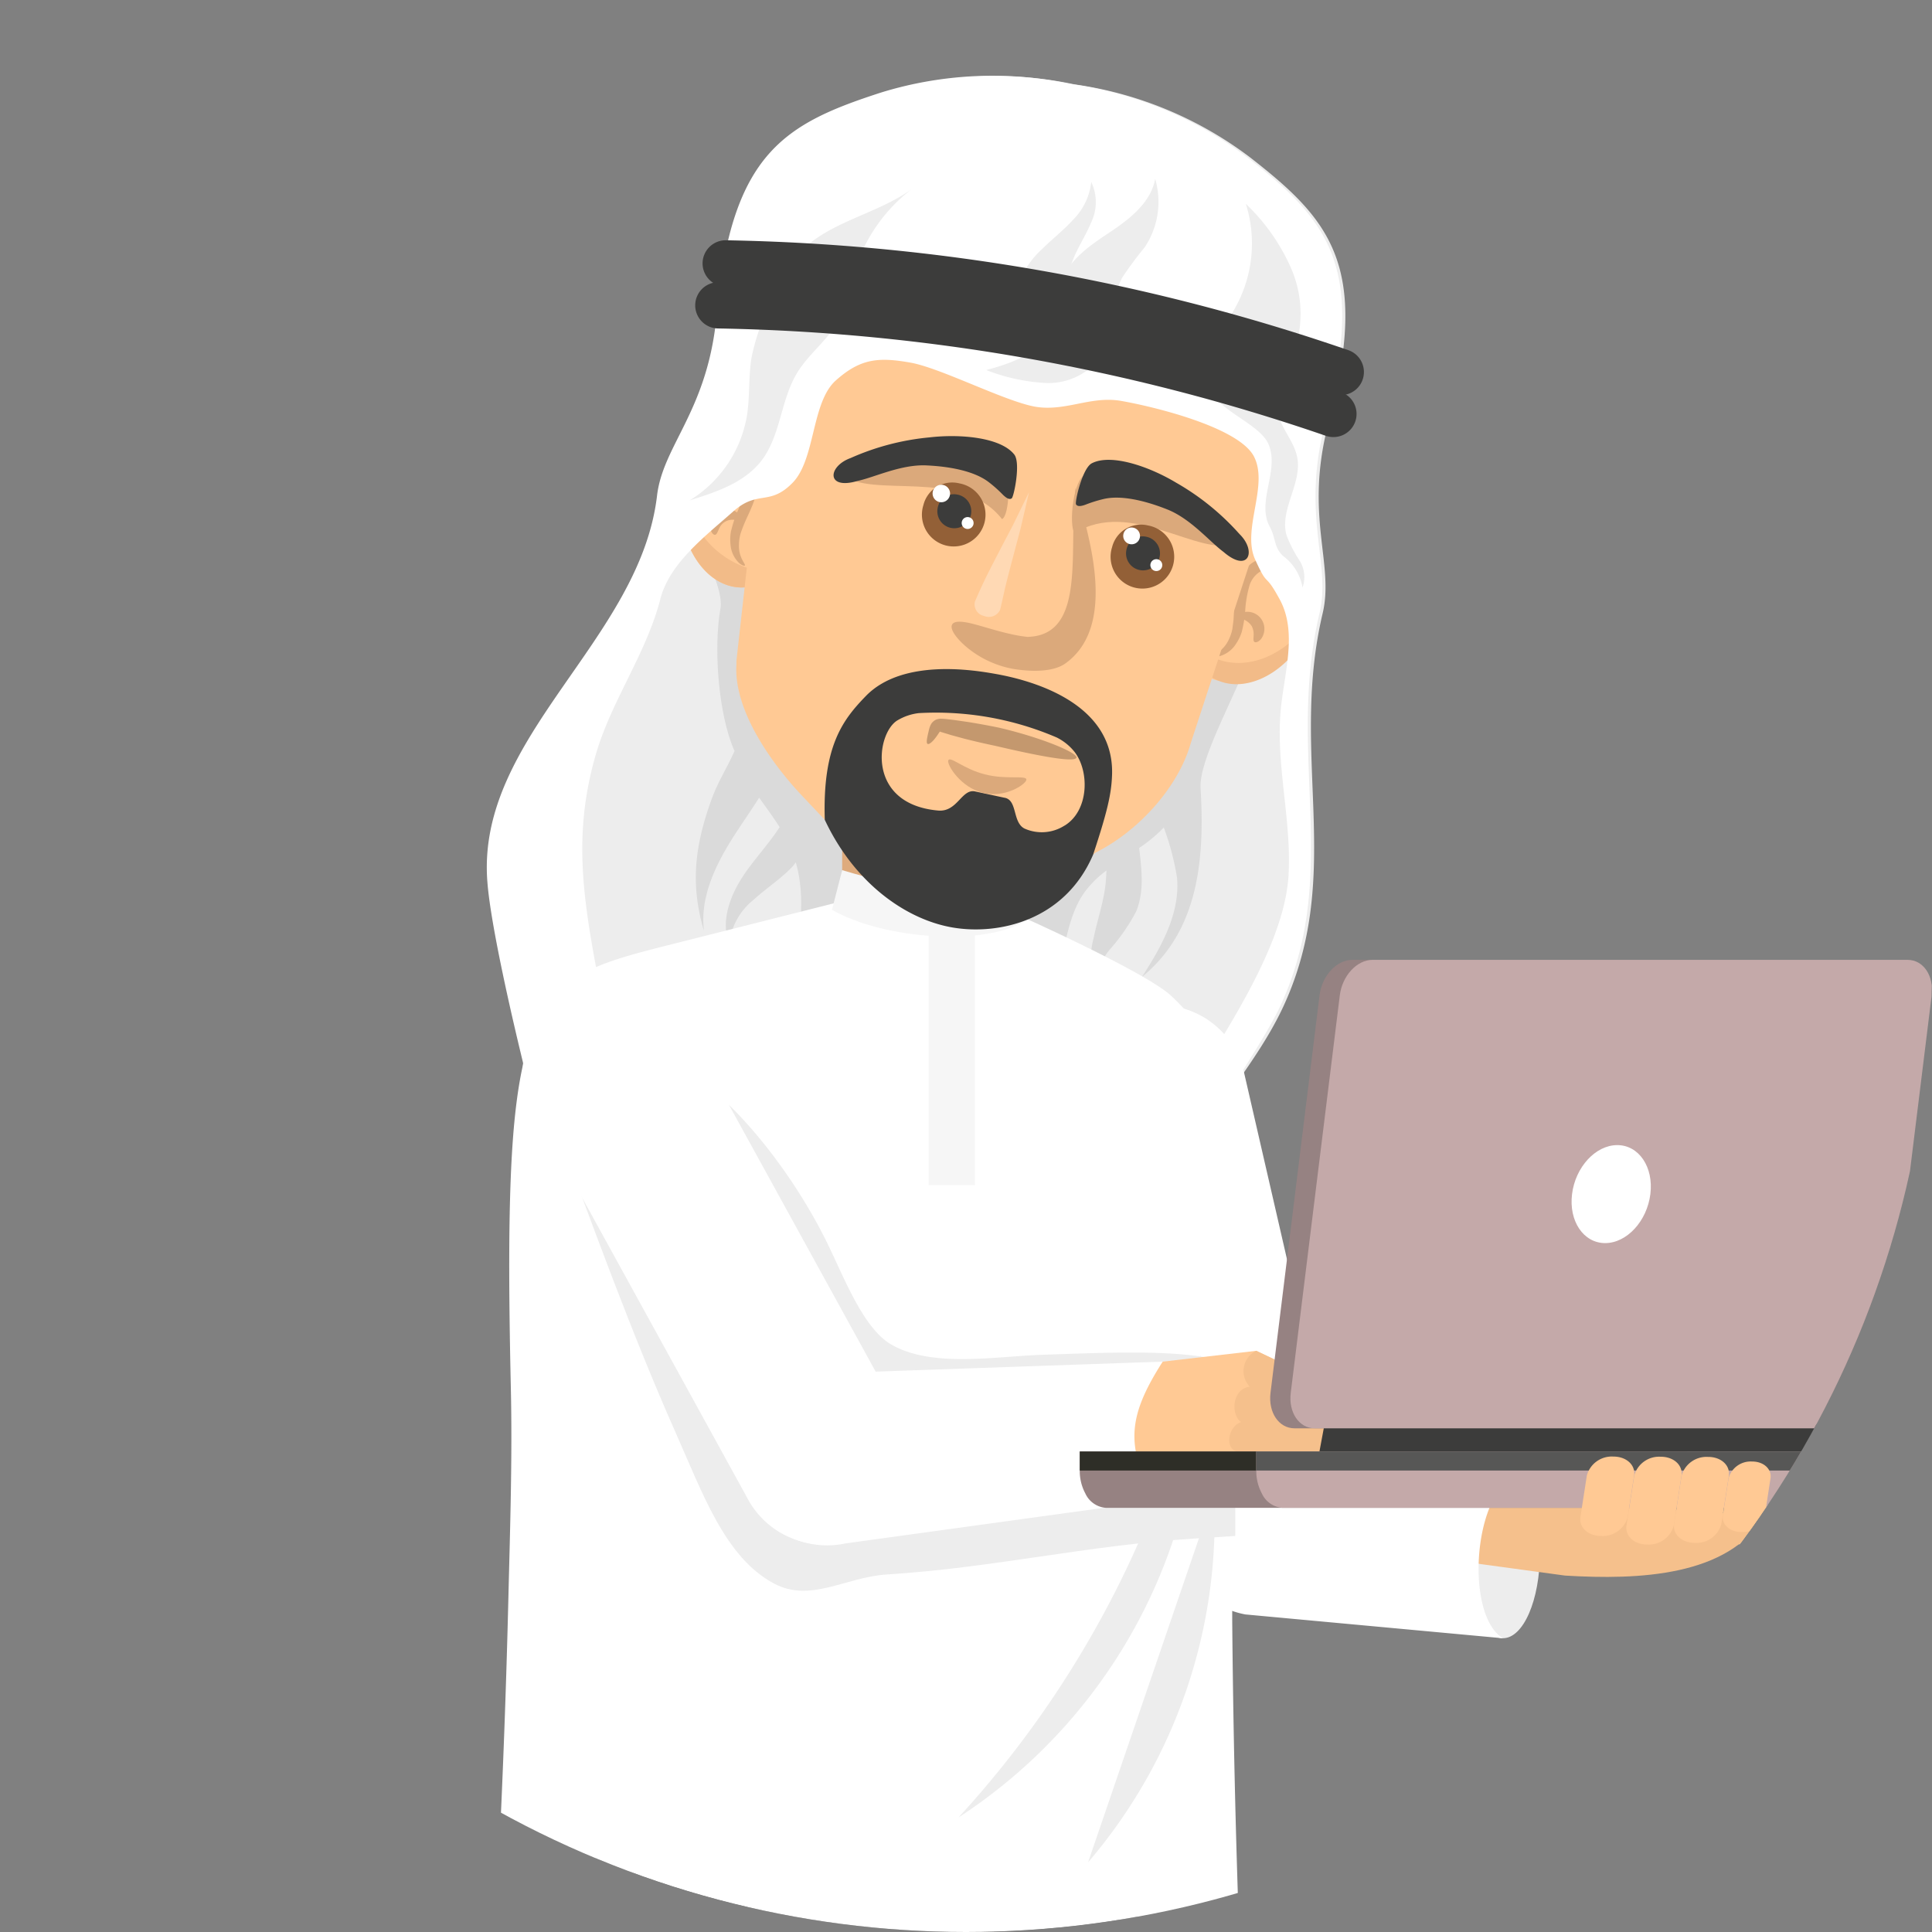 <svg xmlns="http://www.w3.org/2000/svg" xmlns:xlink="http://www.w3.org/1999/xlink" width="203.794" height="203.794" viewBox="0 0 203.794 203.794"><rect x="0" y="0" width="203.794" height="203.794" fill="#808080" stroke="none"/><defs><linearGradient id="a" x1="0.476" x2="0.526" y2="1" gradientUnits="objectBoundingBox"><stop offset="0" stop-color="#de2120"/><stop offset="0.341" stop-color="#e02e22"/><stop offset="0.539" stop-color="#e44528"/><stop offset="0.769" stop-color="#e64e2a"/><stop offset="1" stop-color="#e64e2a"/></linearGradient><clipPath id="b"><circle cx="101.897" cy="101.897" r="101.897" transform="translate(203.794 203.794) rotate(180)" fill="url(#a)"/></clipPath></defs><g clip-path="url(#b)"><g transform="translate(36.836 8)"><g transform="translate(0 0)"><path d="M322.043,432.809c0,6.219,25.792,11.261,57.61,11.261s57.61-5.042,57.61-11.261-25.793-11.264-57.61-11.264S322.043,426.589,322.043,432.809Z" transform="translate(-322.043 -116.265)" fill="#1d1d1b" opacity="0.2"/><g transform="translate(24.881 169.262)"><path d="M367.562,379.083a74.713,74.713,0,0,0,11-.481,19.82,19.82,0,0,0,17.026-15.649,116.2,116.2,0,0,0,2.179-25.065,126.078,126.078,0,0,1-30.2,5.185,126.092,126.092,0,0,1-30.2-5.185,116.1,116.1,0,0,0,2.179,25.065A19.822,19.822,0,0,0,356.561,378.6,74.747,74.747,0,0,0,367.562,379.083Z" transform="translate(-337.346 -337.888)" fill="#3c3c3b"/><g transform="translate(0.001)"><path d="M367.561,343.073a126.077,126.077,0,0,0,30.2-5.185q.034,2.9-.049,5.782a125.986,125.986,0,0,1-30.155,5.174,125.972,125.972,0,0,1-30.155-5.174q-.08-2.875-.049-5.782A126.092,126.092,0,0,0,367.561,343.073Z" transform="translate(-337.347 -337.888)" fill="#575756"/><rect width="8.091" height="5.994" transform="translate(26.168 4.961)" fill="#878787"/><path d="M370.125,345.287h1.707V338.78l-1.707.419Z" transform="translate(-316.831 -337.329)" fill="#3c3c3b"/><path d="M342.391,345.287h-1.707V338.78l1.707.419Z" transform="translate(-335.258 -337.329)" fill="#3c3c3b"/><path d="M364.063,346.618h1.707v-6.507l-1.707.243Z" transform="translate(-320.626 -336.496)" fill="#3c3c3b"/><path d="M348.454,346.618h-1.707v-6.507l1.707.243Z" transform="translate(-331.464 -336.496)" fill="#3c3c3b"/></g></g><g transform="translate(23.141 186.28)"><g transform="translate(1.955 121.816)"><path d="M345.1,432.09c-2.712-.008-5.6,0-7.622-1.226l.1-1.769,8.146-.548Z" transform="translate(-337.478 -419.979)" fill="#3c3c3b"/><g transform="translate(0.101)"><path d="M337.54,429.945c14.153,4.631,24.806,5.7,30.882,3.836l.317-2.239-30.809-4.352Z" transform="translate(-337.54 -420.829)" fill="#3c3c3b"/><path d="M337.708,430.483c4.377,3.048,28.226,6.043,30.925,3.505.213-1.536-2.187-3.346-6.6-5.418-.437-.2-.891-.4-1.369-.619-.33-.143-.678-.291-1.032-.446-.462-.2-.933-.392-1.423-.589H358.2c-.33-.138-.678-.276-1.024-.415h-.008c-.48-.187-.977-.377-1.491-.576-1.224-.468-2.518-.938-3.887-1.423C339.926,420.313,338.051,428,337.708,430.483Z" transform="translate(-337.435 -423.277)" fill="#634e42"/><path d="M346.955,427.469a.638.638,0,0,0,.868.21l3.619-2.2c-.48-.187-.977-.377-1.491-.576l-2.785,1.686A.636.636,0,0,0,346.955,427.469Z" transform="translate(-331.706 -422.257)" fill="#3c3c3b"/><path d="M348.539,428.2a.626.626,0,0,0,.476.265.64.64,0,0,0,.4-.112c.644-.463,1.362-.9,2.063-1.332.473-.293.972-.6,1.447-.914-.462-.2-.933-.392-1.423-.589H351.5c-.226.14-.455.286-.683.424-.719.434-1.455.891-2.133,1.377A.631.631,0,0,0,348.539,428.2Z" transform="translate(-330.73 -421.876)" fill="#3c3c3b"/><path d="M350.091,428.831a.622.622,0,0,0,.491.283.658.658,0,0,0,.387-.106l3.383-2.237c-.437-.2-.891-.4-1.369-.619l-2.717,1.8A.632.632,0,0,0,350.091,428.831Z" transform="translate(-329.751 -421.478)" fill="#3c3c3b"/></g></g><path d="M336.276,473.718c-.024-.824.663-5.85.688-6.683,1.148-37.722,2.541-75.341,5.452-112.974.59-7.354,11.6-7.717,12.643-.415.587,4.125.026,8.66,0,12.8-.083,16.734.068,33.467.732,50.191q1.068,26.847,2.171,53.694c0,.128,0,.255,0,.384C353.857,472.731,347.123,475.368,336.276,473.718Z" transform="translate(-336.276 -348.355)" fill="#3c3c3b"/></g><g transform="translate(67.788 183.9)"><g transform="translate(4.081 123.641)"><path d="M373.925,431.783c-2.707.146-5.588.315-7.679-.79v-1.774l8.1-1.008Z" transform="translate(-366.246 -419.635)" fill="#3c3c3b"/><path d="M366.246,429.9c14.394,3.824,25.091,4.284,31.051,2.081l.189-2.253-31.006-2.6Z" transform="translate(-366.246 -420.314)" fill="#3c3c3b"/><path d="M366.347,430.6c4.544,2.8,28.523,4.435,31.074,1.749.127-1.546-2.374-3.218-6.892-5.034-.449-.177-.912-.354-1.4-.541-.338-.125-.691-.252-1.055-.387-.473-.171-.954-.338-1.454-.507h-.007c-.338-.119-.693-.236-1.049-.356h-.008c-.491-.159-1-.32-1.52-.488-1.25-.4-2.569-.8-3.961-1.2C367.984,420.318,366.55,428.106,366.347,430.6Z" transform="translate(-366.183 -422.936)" fill="#634e42"/><path d="M375.519,426.953a.638.638,0,0,0,.878.161l3.488-2.4c-.491-.159-1-.32-1.52-.488l-2.686,1.839A.637.637,0,0,0,375.519,426.953Z" transform="translate(-360.514 -422.129)" fill="#3c3c3b"/><path d="M377.139,427.59a.635.635,0,0,0,.886.1c.618-.5,1.309-.98,1.985-1.445.457-.32.938-.657,1.393-1-.473-.171-.954-.338-1.454-.507h-.007c-.221.151-.441.314-.66.463-.693.473-1.4.972-2.052,1.5A.629.629,0,0,0,377.139,427.59Z" transform="translate(-359.516 -421.804)" fill="#3c3c3b"/><path d="M378.723,428.134a.622.622,0,0,0,.507.252.642.642,0,0,0,.38-.125l3.252-2.424c-.449-.177-.912-.354-1.4-.541l-2.61,1.951A.635.635,0,0,0,378.723,428.134Z" transform="translate(-358.516 -421.46)" fill="#3c3c3b"/></g><path d="M364.708,472.774c-.073-.821.328-5.878.306-6.71-.99-37.729-1.73-75.365-.956-113.1.172-7.377,11.145-8.364,12.6-1.132.819,4.084.515,8.645.73,12.783.865,16.713,1.964,33.411,3.575,50.071q2.585,26.742,5.208,53.482c.013.128.016.257.024.384C381.4,471.992,374.394,474.249,364.708,472.774Z" transform="translate(-363.736 -346.891)" fill="#3c3c3b"/></g><path d="M372.32,348c1.054.328,2.092.639,3.154.92,8.025,2.149,16.379,2.546,24.678,2.79.366,0,.741.021,1.107.021l1.34.047a27.3,27.3,0,0,1,1.107-2.675c2.933-6.1,7.936-11.16,10.759-17.356,6.356-13.978.528-26.331,4.058-41.285,1.257-5.313-2-10.3.657-20.25,4.362-16.422.114-21.281-8.325-27.848a39.9,39.9,0,0,0-18.452-7.684l-.119-.021a39.891,39.891,0,0,0-19.971.9c-10.175,3.279-15.831,6.387-17.361,23.31-.909,10.259-5.679,13.828-6.32,19.251-1.806,15.256-17.8,23.858-16.617,39.168.53,6.786,3.5,13.259,4.162,19.99a27.883,27.883,0,0,1,.124,2.894l1.273.415c.343.124.706.234,1.049.359,7.879,2.614,22.146,6.11,30.424,6.842C370.14,347.882,371.223,347.947,372.32,348Z" transform="translate(-315.84 -233.771)" fill="#ededed"/><path d="M402.291,333.077c0,4.967-1.745,8.995-3.9,8.995s-3.894-4.027-3.894-8.995,1.743-8.994,3.894-8.994S402.291,328.11,402.291,333.077Z" transform="translate(-276.692 -177.266)" fill="#ededed"/><path d="M419.24,329.077l0-.044a2.05,2.05,0,0,0-1.741-2.322l-4.237-.35a2.085,2.085,0,0,0-2.123,2.008l0,.044a2.049,2.049,0,0,0,1.741,2.322l4.235.35A2.084,2.084,0,0,0,419.24,329.077Z" transform="translate(-266.285 -175.843)" fill="#ffc994"/><path d="M391.875,326.549l2.54,5.713,12.162,1.658c7.79.475,17.3.091,21.077-6.362l-19.26-1.01Z" transform="translate(-278.336 -175.723)" fill="#f5c08c"/><path d="M369.229,305.3l8.086,35.084,2.2,9.591.2.88a9.143,9.143,0,0,0,17.818-4.11l-1.167-5.055-9.313-40.5a9.149,9.149,0,1,0-17.831,4.107Z" transform="translate(-292.658 -196.036)" fill="#fff"/><path d="M410.234,343.1l-27.169-2.512A9.146,9.146,0,0,1,386.4,322.6l24.993,3.356C406.98,328.461,406.34,340.757,410.234,343.1Z" transform="translate(-288.532 -178.291)" fill="#fff"/><path d="M347.786,269.086c2.671-5.552,3.2-12.456,7.825-16.526a18.485,18.485,0,0,1,7.977-3.66,40.611,40.611,0,0,1,21.354.232,29.782,29.782,0,0,1,16.883,12.706,23.582,23.582,0,0,1,1.943,20.748c-1.2,2.936.25,1.587-1.117,4.442-1.366,3.835-5.057,10.276-4.879,13.253.46,7.634-.263,15.088-6.19,19.92,2.058-3.184,4.066-6.746,3.7-10.521a27.885,27.885,0,0,0-1.388-5.244,15.832,15.832,0,0,1-2.6,2.156c.273,2.273.556,4.636-.333,6.73a20.268,20.268,0,0,1-2.705,3.915,6.2,6.2,0,0,0-1.523,4.393,9.258,9.258,0,0,1-.246-5.526c.379-1.834,1-3.621,1.236-5.481.068-.546.1-1.1.119-1.652a10.8,10.8,0,0,0-2.361,2.359c-2.562,3.675-1.81,9.079-4.8,12.414-2.21,2.458-5.822,3.036-9.128,3.066a42.136,42.136,0,0,1-17.828-3.787c1.374-4.863,2.707-10.155,1.353-14.911-.111.128-.2.275-.314.4-1.244,1.33-2.8,2.317-4.146,3.546a6.951,6.951,0,0,0-2.567,4.653c-1.013-2.647.3-5.616,1.977-7.9,1.088-1.484,2.349-2.883,3.341-4.419-.673-1.062-1.427-2.078-2.161-3.105-.836,1.325-1.741,2.619-2.587,3.928-1.966,3.042-3.689,6.544-3.229,10.136-1.47-4.948-.964-8.988.78-13.844.683-1.9,1.619-3.3,2.442-5.144-1.714-3.831-2.223-10.84-1.493-14.976.33-1.868-1.325-4.674-1.582-6.554C345.14,271.9,346.5,271.755,347.786,269.086Z" transform="translate(-307.968 -225.144)" fill="#dadada"/><rect width="19.238" height="29.419" transform="translate(52 74.701)" fill="#deab7d"/><path d="M420.156,495.666c-3.366,2.325-6.146,1.219-9.268,1.252a9.552,9.552,0,0,0-6.146,2.309,10.83,10.83,0,0,1-1.788,1.154,14.926,14.926,0,0,1-11.137.846,20.473,20.473,0,0,0-2.227-.634,15.021,15.021,0,0,0-5.983-.26c-3.967.667-6.666,2.764-11.836,2.114-1.089-.13-2.163-.325-3.236-.52h-.016c-2.309-.439-4.6-.992-6.943-1.4a34.971,34.971,0,0,0-7.577-.65q-1.415.049-2.927.244c-.862.13-1.74.293-2.634.52a11.178,11.178,0,0,1-7.887-1.2v-.016a5.391,5.391,0,0,1-.649-.39,10.5,10.5,0,0,0-3.87-1.756c-3.219-.65-4.8,1.268-8.552-1.61,2.341-37.526,5.268-72.45,6.91-106.756v-.033q.7-14.121,1.041-28.16c.179-7.349.423-14.7.26-22.063-.276-12.308-.244-21.1.309-27.461,1.333-15.137,5.626-16.6,15.771-19.186l17.966-4.536c2.39.976,18.031,2.7,20.454,1.675,0,0,12.5,5.626,15.121,8.048.634.585,1.236,1.219,1.821,1.87a22.124,22.124,0,0,1,5.284,13.869q-.342,10.877-.52,21.364-.073,4.951-.114,9.837c-.032,3.8-.032,7.577-.032,11.3,0,2.309.016,4.585.032,6.861v.878A1223.871,1223.871,0,0,0,420.156,495.666Z" transform="translate(-318.64 -200.182)" fill="#fff" stroke="rgba(0,0,0,0)" stroke-width="1"/><path d="M354.44,285.316c6.305,1.889,12.718,3.125,19.238,1.219L374,290.5c-4.273,2.956-15.225,2.114-20.636-1Z" transform="translate(-302.441 -201.53)" fill="#f6f6f6"/><rect width="4.878" height="29.041" transform="translate(61.122 87.972)" fill="#f6f6f6"/><path d="M373.766,452.94a4.834,4.834,0,0,0,.291.975,10.841,10.841,0,0,0,1.789-1.154,9.554,9.554,0,0,1,6.146-2.309c-1.561-29.624-7.006-59.1-5.886-88.741-1.561,17.511-3.122,35.119-1.722,52.646.551,7.073,1.592,14.129,1.364,21.2a69.574,69.574,0,0,1-1.545,12.162A13.284,13.284,0,0,0,373.766,452.94Z" transform="translate(-289.748 -153.715)" fill="#ededed"/><path d="M361.9,440.013a19.688,19.688,0,0,0,.163,3.219,15.032,15.032,0,0,1,5.985.26c3.965-21.234,3.494-43.133,3.983-64.792a185.828,185.828,0,0,1-7.43,48.793C363.4,431.608,362.047,435.737,361.9,440.013Z" transform="translate(-297.102 -143.081)" fill="#ededed"/><path d="M349.239,455.758c2.343.406,4.635.961,6.944,1.4a69.943,69.943,0,0,1-1.415-26c.943-7.056,2.99-13.983,3.429-21.1.39-5.934-.358-11.885-1.089-17.787Q355.059,375.634,353,359q-.124,11.636-.229,23.25c-.081,7.317-.146,14.666-.943,21.95C349.94,421.468,344.119,439.369,349.239,455.758Z" transform="translate(-306.309 -155.411)" fill="#ededed"/><path d="M360.105,406.478a66.821,66.821,0,0,0,.075-13.214l-1.2-19.787c3.2,12,6.412,24.517,3.961,36.688-1.953,9.7-7.393,18.456-9.027,28.209C351.828,427.644,358.606,417.308,360.105,406.478Z" transform="translate(-302.341 -146.351)" fill="#ededed"/><path d="M341.015,416.626c.6,5.643,1.933,11.43,1.8,17.007q1.512-.2,2.927-.244c.831-3.609.325-7.382.049-12.715-.471-9.04-2.634-17.934-3.057-26.974A64.1,64.1,0,0,0,341.015,416.626Z" transform="translate(-310.391 -133.693)" fill="#ededed"/><path d="M332.88,442.955a10.494,10.494,0,0,1,3.87,1.756,5.311,5.311,0,0,0,.652.39c.325-4.926-.293-10.064-.262-15.023.1-18.828,9.741-37.314,6.227-55.817-.846,13.495-5.138,26.486-8.064,39.672C333.191,423.428,331.807,433.379,332.88,442.955Z" transform="translate(-315.493 -145.86)" fill="#ededed"/><g transform="translate(64.27 134.912)"><path d="M387.107,316.761a56.233,56.233,0,0,1-25.535,48.8A106.8,106.8,0,0,0,387.107,316.761Z" transform="translate(-361.572 -316.761)" fill="#ededed"/><path d="M369.978,364.636,383.265,325.8A55.564,55.564,0,0,1,369.978,364.636Z" transform="translate(-356.311 -311.1)" fill="#ededed"/></g><path d="M361.8,332.108c-3.257-1.453-5.323-4.67-7.038-7.8a103.835,103.835,0,0,1-9.806-25.291c4.618,3.627,9.51,9.835,12.892,16.5,1.873,3.689,3.923,9.443,7.006,11.245,4.271,2.5,11,1.268,15.942,1.1,7.46-.25,14.591-.6,19.36.719.026,1.138-4.481,1.92-4.455,3.057-8.477,2.156-18.358,1.5-27.105,1.5A16.59,16.59,0,0,1,361.8,332.108Z" transform="translate(-307.701 -192.954)" fill="#ededed"/><path d="M407.258,334.187c-.034,3.8-.034,7.577-.034,11.3-1.445.1-2.892.177-4.341.276-11.381.714-21.072,3.071-32.435,3.788-4.341.276-8.017,3-11.854.966-5.17-2.73-7.517-9.433-10.485-16.121-4.437-9.988-9.121-22.728-12.83-33q8.316,12.021,16.651,24.047c2.325,3.348,4.764,6.811,8.325,8.762,4.341,2.39,9.575,2.162,14.518,1.886Q391.014,335.139,407.258,334.187Z" transform="translate(-313.759 -191.468)" fill="#ededed"/><path d="M338.052,293.65a9.146,9.146,0,0,0-3.6,12.42l22.524,40.958A9.146,9.146,0,1,0,373,338.215l-22.525-40.958A9.146,9.146,0,0,0,338.052,293.65Z" transform="translate(-314.989 -197.023)" fill="#fff"/><path d="M402.527,324.218,386.293,316.5l-12.61,1.461-1.424,10.165h24.781Z" transform="translate(-290.613 -182.012)" fill="#ffc994"/><path d="M382.133,316.5a2.376,2.376,0,0,0-.686,3.785c-1.881.229-2.032,2.948-.915,3.735-1.32.433-1.767,2.642-.507,3.1a1.711,1.711,0,0,0-.61,2.819l13.464-1.814,5.487-3.907Z" transform="translate(-286.452 -182.012)" fill="#f5c08c"/><path d="M391.968,317.2,354.638,318.5a9.145,9.145,0,0,0,3.868,17.877l32.516-4.479C388.261,326.173,388.053,323.316,391.968,317.2Z" transform="translate(-306.157 -181.572)" fill="#fff"/><g transform="translate(77.059 93.25)"><path d="M440.807,340.551H384.36c-1.654,0-2.787-1.676-2.532-3.743L387,294.881c.255-2.068,1.8-3.744,3.455-3.744H446.9c1.652,0,2.785,1.676,2.53,3.744l-5.172,41.927C444.006,338.875,442.458,340.551,440.807,340.551Z" transform="translate(-361.705 -291.137)" fill="#968282"/><path d="M439.36,324.149H384.989l.541-2.9H439.9Z" transform="translate(-359.704 -272.291)" fill="#3c3c3b"/><path d="M442.118,340.551H385.673c-1.654,0-2.787-1.676-2.532-3.743l5.174-41.927c.255-2.068,1.8-3.744,3.455-3.744h56.445c1.654,0,2.785,1.676,2.532,3.744l-5.174,41.927C445.318,338.875,443.771,340.551,442.118,340.551Z" transform="translate(-360.883 -291.137)" fill="#c4a9a9"/><path d="M433.529,323.031v2.011a5.033,5.033,0,0,1-.589,2.419,2.59,2.59,0,0,1-2.188,1.517H372.215a2.594,2.594,0,0,1-2.187-1.517,5.034,5.034,0,0,1-.59-2.419v-2.011Z" transform="translate(-369.438 -271.175)" fill="#968282"/><rect width="64.094" height="2.01" transform="translate(0.001 51.858)" fill="#2e2e27"/><path d="M444.982,323.031v2.011a5.034,5.034,0,0,1-.59,2.419,2.59,2.59,0,0,1-2.187,1.517H383.668a2.6,2.6,0,0,1-2.188-1.517,5.033,5.033,0,0,1-.589-2.419v-2.011Z" transform="translate(-362.27 -271.175)" fill="#c4a9a9"/><rect width="64.094" height="2.01" transform="translate(18.621 51.858)" fill="#575756"/><path d="M409.659,308.322c-.353,2.853-2.486,5.169-4.77,5.169s-3.845-2.315-3.492-5.169,2.486-5.167,4.769-5.167S410.012,305.469,409.659,308.322Z" transform="translate(-349.467 -283.615)" fill="#fff"/></g><path d="M349.467,256.542c.08,0,.156.006.234.008a5.733,5.733,0,0,1,4.512,2.634l-3.5,14.258a4.5,4.5,0,0,1-.574.065c-3.442.137-6.382-3.551-6.569-8.235S346.027,256.679,349.467,256.542Z" transform="translate(-308.573 -219.54)" fill="#ffc994"/><g transform="translate(89.814 47.903)"><path d="M380.7,264.031a5.736,5.736,0,0,1,5.226-.276c.07.034.141.062.208.1,3,1.7,3.554,6.378,1.244,10.459s-6.611,6.009-9.607,4.313a4.642,4.642,0,0,1-.484-.32Z" transform="translate(-377.283 -263.247)" fill="#ffc994"/><path d="M388.525,269.445a10.422,10.422,0,0,0,.633-1.254,11.058,11.058,0,0,1-1.236,3.3c-2.309,4.079-6.609,6.011-9.607,4.315a5,5,0,0,1-.484-.32l.45-1.886C381.638,275.194,386.163,273.389,388.525,269.445Z" transform="translate(-376.941 -260.152)" fill="#f2bb88"/><path d="M379.719,273.659a4.583,4.583,0,0,0,.366-1.083c.049-.431.135-.87.146-1.38.036-.493.037-1.047.091-1.628a7.539,7.539,0,0,1,.345-1.854A4.474,4.474,0,0,1,381.692,266a3.105,3.105,0,0,1,1.746-.912,2.945,2.945,0,0,1,2.884,1.285,2.627,2.627,0,0,1,.317,2.047c-.137.473-.353.658-.415.628-.093-.039-.042-.283-.07-.685a2.564,2.564,0,0,0-.558-1.476,2.089,2.089,0,0,0-1.967-.659,2.633,2.633,0,0,0-1.776,1.894,11.9,11.9,0,0,0-.416,2.65.94.94,0,0,1,.1-.024,1.8,1.8,0,0,1,1.606,2.826c-.314.4-.655.447-.754.324-.119-.137-.062-.387-.057-.681a1.908,1.908,0,0,0-.19-.945,1.854,1.854,0,0,0-.714-.644c-.033-.02-.06-.034-.093-.05-.059.432-.156.862-.244,1.254a4.894,4.894,0,0,1-.61,1.28,3.008,3.008,0,0,1-1.59,1.265,1.3,1.3,0,0,1-.549.068c-.128-.01-.193-.037-.2-.08C378.1,275.163,379.11,274.979,379.719,273.659Z" transform="translate(-376.744 -262.113)" fill="#dba97b"/></g><path d="M344,259.737a8.985,8.985,0,0,0,.021,1.445,9.61,9.61,0,0,0,7.143,8.437l-.447,1.823a4.45,4.45,0,0,1-.574.063c-3.44.137-6.38-3.549-6.567-8.234A11.136,11.136,0,0,1,344,259.737Z" transform="translate(-308.573 -217.54)" fill="#f2bb88"/><path d="M351.029,256.836a15.871,15.871,0,0,0-.179,1.949l-1.64,14.306-.779,3.453-1.259,11.274,0,.4c-.294,4.753,3.611,10.352,7.051,13.965l6.635,7.017a6.277,6.277,0,0,0,3.447,1.8l11.048,1.951a6.276,6.276,0,0,0,3.853-.506l5.87-4.413c4.453-2.218,8.617-6.788,9.968-11.354l.117-.376,3.616-11.035.828-2.528,4.731-14.453a13.421,13.421,0,0,0,.093-8.554,10.18,10.18,0,0,0-4.909-5.77,77.8,77.8,0,0,0-19.613-7.113c-.237-.059-.476-.1-.719-.145s-.463-.081-.706-.107c-6.647-.977-11.233-.514-18.2.387C355.453,247.594,351.9,251.607,351.029,256.836Z" transform="translate(-306.328 -226.11)" fill="#ffc994"/><path d="M346.253,258.478a2.938,2.938,0,0,1,3.151.179,3.1,3.1,0,0,1,1.135,1.608,4.486,4.486,0,0,1,.125,1.995,7.369,7.369,0,0,1-.543,1.806c-.216.54-.47,1.032-.662,1.488a13.744,13.744,0,0,0-.5,1.294,4.606,4.606,0,0,0-.171,1.13c-.064,1.452.75,2.078.619,2.236-.026.034-.1.029-.213-.019a1.274,1.274,0,0,1-.458-.312,3,3,0,0,1-.834-1.853,4.771,4.771,0,0,1,.044-1.416c.1-.389.21-.815.354-1.228-.034,0-.068,0-.1,0a1.53,1.53,0,0,0-1.53,1c-.132.263-.2.514-.363.58-.145.065-.429-.132-.524-.632a1.8,1.8,0,0,1,2.722-1.779c.034.023.052.047.08.068a11.861,11.861,0,0,0,.844-2.544,2.631,2.631,0,0,0-.712-2.5,2.09,2.09,0,0,0-2.05-.317,2.579,2.579,0,0,0-1.172,1.058c-.206.345-.273.584-.376.577-.07,0-.176-.265-.081-.748A2.631,2.631,0,0,1,346.253,258.478Z" transform="translate(-307.677 -218.562)" fill="#dba97b"/><path d="M353.392,245.705a22.794,22.794,0,0,1,4.844-4.214,32.333,32.333,0,0,1,17.974-4.765c-.109-.046-.224-.1-.328-.141-.4-.145-.777-.32-1.137-.429-.182-.063-.358-.124-.527-.184l-.494-.137a7.3,7.3,0,0,0-.878-.2,4.024,4.024,0,0,0-.694-.1l-.621-.065s.187-.112.556-.3a3.281,3.281,0,0,1,.7-.278,5.248,5.248,0,0,1,.982-.234l.589-.078c.2-.016.415-.013.637-.016a9.03,9.03,0,0,1,1.4.1,12.864,12.864,0,0,1,3,.87c.343.15.668.306.985.463.153-.223,3.639-1.806,3.414-1.46a8.22,8.22,0,0,0-.662,1.221c-.068.14-.145.309-.224.481a7.794,7.794,0,0,1,2.031-.384,6.517,6.517,0,0,1,2.3.254l.444.143c.135.063.263.124.38.18a2.788,2.788,0,0,1,.571.332c.294.21.439.335.439.335l-.543.015a4.034,4.034,0,0,0-.606.049c-.112.013-.236.024-.364.037s-.26.054-.4.081a12.727,12.727,0,0,0-1.857.524c-.024.008-.049.02-.071.028a36.921,36.921,0,0,1,11.919,5.078,25.013,25.013,0,0,1,9.44,11,22.564,22.564,0,0,1,1.1,13.542l-3.445,15.371c.5-7.9-3.785-18.241-4.886-20.052a9.84,9.84,0,0,0-4.46-3.91c-.555-.242-1.114-.48-1.673-.711-7.466-.782-14.383,3.37-21.9,2.693,1.551-.5,3.161-1.122,4.8-1.748-6.985.914-13.9,1.439-20.117-2a9.812,9.812,0,0,0-1.319,2.3,9.644,9.644,0,0,0-.447,1.366l-2.959,12.061a5.739,5.739,0,0,0-4.513-2.635l1.46-13.232A22.778,22.778,0,0,1,353.392,245.705Z" transform="translate(-306.565 -233.34)" fill="#3c3c3b"/><path d="M363.542,274.9c1.275.333,2.868.88,4.642,1.2.337.059.667.1,1,.14a.193.193,0,0,1,.067-.013c6.185-.267,4.144-9.378,4.956-15.711,1.187,4.468,4.631,14.435-1.089,18.525-1.174.839-3.341.933-5.546.558a10.662,10.662,0,0,1-5.022-2.424c-1.073-.958-1.584-1.793-1.38-2.223C361.374,274.509,362.274,274.559,363.542,274.9Z" transform="translate(-297.585 -217.051)" fill="#dba97b"/><path d="M386.2,266.95c-6.4-3.707-10.855-7.378-15.787-7.3-1.346.32-1.841,5.38-1.2,6.187C375.146,262.121,382.315,268.413,386.2,266.95Z" transform="translate(-292.697 -217.596)" fill="#dba97b"/><path d="M353.973,260.2c7.281-1.288,13.284-2.325,17.89-.559-.306.893-.067,4.772-.94,5.312C366.614,259.423,357.114,262.9,353.973,260.2Z" transform="translate(-302.058 -218.19)" fill="#dba97b"/><g transform="translate(42.42 5.214)" opacity="0.2"><path d="M368.547,248.247c-3.333.413-7.666-.424-8.866-3.993,6.183,4.913,14.786-3.744,21.14,1.294-3.54-.335-6.793,1.34-10.15,2.258,5.113-1.063,10.224-1.958,15.264.141-10.315-.042-23.309,8.949-32.219.127C358.613,250.079,363.577,249.269,368.547,248.247Z" transform="translate(-344.639 -232.661)" fill="#dadada" style="mix-blend-mode:screen;isolation:isolate"/><path d="M371.645,237c-12.355,1.92-21.125,10.362-23.512,22.634A22.605,22.605,0,0,1,371.645,237Z" transform="translate(-348.133 -236.991)" fill="#dadada" style="mix-blend-mode:screen;isolation:isolate"/><path d="M348.751,259.877a21.463,21.463,0,0,1,7.66-17.431A80.818,80.818,0,0,0,348.751,259.877Z" transform="translate(-347.756 -233.577)" fill="#dadada" style="mix-blend-mode:screen;isolation:isolate"/><path d="M385.91,261.417a30.834,30.834,0,0,0-6.795-19.13A17.167,17.167,0,0,1,385.91,261.417Z" transform="translate(-328.741 -233.676)" fill="#dadada" style="mix-blend-mode:screen;isolation:isolate"/></g><g transform="translate(65.948 43.924)" opacity="0.3"><path d="M363.622,273.848a1.31,1.31,0,0,0,1.681-.621c.047-.143.239-.984.5-2.174.278-1.189.689-2.7,1.086-4.221l.589-2.219c.166-.714.32-1.375.452-1.941.257-1.127.429-1.873.429-1.873s-.337.689-.841,1.728c-.252.519-.548,1.124-.865,1.774-.337.644-.7,1.332-1.063,2.024-.715,1.387-1.468,2.811-2,3.936s-.886,1.953-.937,2.1A1.246,1.246,0,0,0,363.622,273.848Z" transform="translate(-362.604 -260.799)" fill="#fff"/></g><g transform="translate(80.436 47.369)"><path d="M371.554,265.251a3.355,3.355,0,1,0,3.777-2.275A3.134,3.134,0,0,0,371.554,265.251Z" transform="translate(-371.515 -262.918)" fill="#936037"/><path d="M372.48,265.052a1.79,1.79,0,1,0,2.053-1.358A1.741,1.741,0,0,0,372.48,265.052Z" transform="translate(-370.927 -262.451)" fill="#3c3c3b"/><path d="M374.03,265.66a.627.627,0,0,0,.511.725h0a.625.625,0,0,0,.725-.507h0a.626.626,0,0,0-.507-.727h0a.629.629,0,0,0-.728.509Z" transform="translate(-369.947 -261.527)" fill="#fff"/><path d="M372.273,263.817a.884.884,0,0,0,.715,1.026h0a.886.886,0,0,0,1.026-.717h0a.884.884,0,0,0-.719-1.024h0a.88.88,0,0,0-1.023.715Z" transform="translate(-371.049 -262.812)" fill="#fff"/></g><path d="M369.2,263.383c.135.247.48.228.972.054a14.1,14.1,0,0,1,2.016-.626c1.7-.372,4.057.1,6.569,1.089,2.522.972,4.522,3.413,6,4.505,2.657,2.3,3.528-.089,1.689-1.88a26.486,26.486,0,0,0-6.681-5.418c-2.888-1.735-6.908-3.1-8.916-2.036C369.85,259.63,369.07,263.141,369.2,263.383Z" transform="translate(-292.536 -218.191)" fill="#3c3c3b"/><g transform="translate(60.533 42.927)"><path d="M359.313,262.519a3.354,3.354,0,1,0,3.775-2.275A3.129,3.129,0,0,0,359.313,262.519Z" transform="translate(-359.274 -260.186)" fill="#936037"/><path d="M360.237,262.32a1.79,1.79,0,1,0,2.055-1.359A1.742,1.742,0,0,0,360.237,262.32Z" transform="translate(-358.686 -259.719)" fill="#3c3c3b"/><path d="M361.789,262.928a.627.627,0,0,0,.509.727h0a.628.628,0,0,0,.727-.511h0a.628.628,0,0,0-.511-.725h0a.626.626,0,0,0-.725.509Z" transform="translate(-357.706 -258.794)" fill="#fff"/><path d="M359.906,261.075a.923.923,0,0,0,.746,1.068h0a.923.923,0,0,0,1.067-.748h0a.921.921,0,0,0-.746-1.067h0a.922.922,0,0,0-1.067.746Z" transform="translate(-358.887 -260.105)" fill="#fff"/></g><path d="M372.261,263.72c-.223.169-.53.008-.907-.351a13.9,13.9,0,0,0-1.577-1.4c-1.4-1.041-3.736-1.584-6.434-1.717-2.7-.154-5.526,1.244-7.323,1.629-3.367,1-3.175-1.535-.762-2.406a26.476,26.476,0,0,1,8.32-2.182c3.346-.389,7.573.023,8.962,1.824C373.219,260.034,372.482,263.553,372.261,263.72Z" transform="translate(-302.375 -219.156)" fill="#3c3c3b"/><path d="M331.029,318.789c.353,4.735,2.787,15.126,3.92,19.733.675-.54,6.98-9.284,7.723-9.747-1.61-8.555-2.587-15.173-.206-23.4,1.649-5.687,5.331-10.65,6.808-16.4.967-3.792,4.749-6.635,7.668-9.224,2.627-2.343,3.832-.528,6.291-3.049,2.423-2.494,1.964-8.5,4.567-10.8,2.6-2.315,4.513-2.471,7.938-1.852,3.2.6,9.858,4.05,13.058,4.631,3.2.55,5.826-1.15,9.035-.616,3.427.589,12.363,2.754,14.035,5.824,1.637,3.063-1.281,7.715.141,10.89,1.445,3.21.93,1.145,2.61,4.249,1.855,3.431.5,7.616.112,11.511-.58,5.907,1.18,11.832.8,17.74-.6,8.629-9.043,19.815-13.518,27.378.522.686.909,4.053,1.372,4.795,2.561-4.754,9.372-14.321,11.37-18.722,6.347-13.968.524-26.325,4.058-41.286,1.252-5.31-2.011-10.294.652-20.241,4.357-16.436.112-21.28-8.32-27.855a39.845,39.845,0,0,0-18.456-7.686l-.127-.021a39.843,39.843,0,0,0-19.972.894c-10.173,3.289-15.822,6.387-17.36,23.319-.906,10.259-5.679,13.823-6.305,19.244C347.1,293.36,329.834,303.488,331.029,318.789Z" transform="translate(-316.456 -233.784)" fill="#fff"/><path d="M387.025,257.09c-.763,2.317-2.416,4.551-1.936,6.946.348,1.73,1.771,3.1,2.086,4.842.494,2.725-1.865,5.442-1.153,8.12a13.249,13.249,0,0,0,1.364,2.68,3.267,3.267,0,0,1,.338,2.883,5.2,5.2,0,0,0-2.027-3.312c-1-.884-.774-1.9-1.411-3.066-1.457-2.671,1.006-5.863-.125-8.686-.87-2.171-5.419-3.626-6.151-5.845a6.924,6.924,0,0,1,.616-5c.727-1.561,1.743-2.972,2.473-4.531a13.93,13.93,0,0,0,.649-10.029,21.063,21.063,0,0,1,4.78,6.811A12.009,12.009,0,0,1,387.025,257.09Z" transform="translate(-287.166 -228.587)" fill="#ededed"/><path d="M375.268,259.47c1.74-2.449,1.034-5.943,2.449-8.59a38.577,38.577,0,0,1,2.369-3.193,8.644,8.644,0,0,0,1.106-7.222c-.424,2.359-2.457,4.057-4.439,5.4s-4.161,2.678-5.188,4.844c-.961,2.023-.761,4.5-1.951,6.393-1.3,2.075-3.879,2.883-6.24,3.536A20.214,20.214,0,0,0,369.626,262,6.848,6.848,0,0,0,375.268,259.47Z" transform="translate(-296.175 -229.602)" fill="#ededed"/><path d="M361.544,249.74a27.692,27.692,0,0,1-1.7,5.245c-1.13,2.071-3.158,3.523-4.38,5.541-1.741,2.863-1.722,6.609-3.767,9.263-1.789,2.32-4.767,3.31-7.564,4.179A12.985,12.985,0,0,0,350.177,265c.322-2.052.143-4.161.5-6.206a24.163,24.163,0,0,1,1.767-5.229,19.088,19.088,0,0,1,3.211-5.645c3.122-3.38,8.2-4.089,11.919-6.8A17.362,17.362,0,0,0,361.544,249.74Z" transform="translate(-308.218 -229.191)" fill="#ededed"/><path d="M368.17,247.733a9.675,9.675,0,0,0-2.957,5.136,5.169,5.169,0,0,0,2.153,5.248,5.868,5.868,0,0,0,2.863-4.058c.429-1.658.532-3.4,1.12-5.009.514-1.408,1.385-2.658,1.954-4.045a4.959,4.959,0,0,0,.039-4.336,6.674,6.674,0,0,1-1.906,3.975C370.43,245.758,369.232,246.677,368.17,247.733Z" transform="translate(-295.069 -229.475)" fill="#ededed"/><path d="M411.8,263.508a2.473,2.473,0,0,1-.8-.133A207.707,207.707,0,0,0,346.9,252.051a2.439,2.439,0,0,1,.042-4.878h.044A212.564,212.564,0,0,1,412.6,258.764a2.439,2.439,0,0,1-.8,4.744Z" transform="translate(-307.984 -225.404)" fill="#3c3c3b"/><path d="M412.286,260.789a2.429,2.429,0,0,1-.8-.133,207.747,207.747,0,0,0-64.109-11.326,2.439,2.439,0,0,1,.041-4.878h.046a212.738,212.738,0,0,1,65.613,11.593,2.439,2.439,0,0,1-.8,4.744Z" transform="translate(-307.684 -227.107)" fill="#3c3c3b"/><path d="M370.893,272.777c-2.146-.379-9.764-1.683-13.661,2.34-2.4,2.476-4.574,5.242-4.328,13.053,3.156,6.731,8.583,10.5,13.428,11.35s11.887-.68,14.88-7.684c1.51-4.567,1.922-6.406,1.993-8.377C383.491,275.624,374.257,273.371,370.893,272.777Zm-2.136,12.4c-1.416-.307-1.868,2.2-3.9,2.016-7.585-.678-6.543-8.084-4.326-9.49a5.66,5.66,0,0,1,2.284-.787,32.247,32.247,0,0,1,14.563,2.574,5.6,5.6,0,0,1,1.876,1.522c1.6,2.081,1.5,6.2-1.041,7.762-.008.006-.021.006-.029.011a4.451,4.451,0,0,1-4.229.3c-1.283-.68-.7-3.053-2.135-3.25Z" transform="translate(-302.739 -209.694)" fill="#3c3c3b"/><g transform="translate(129.854 145.644)"><path d="M405.431,323.362h-.049a2.719,2.719,0,0,0-2.774,1.987l-.68,4.378c-.171,1.1.8,2,2.158,2.01h.049a2.719,2.719,0,0,0,2.774-1.987l.68-4.377C407.759,324.269,406.793,323.368,405.431,323.362Z" transform="translate(-401.909 -323.362)" fill="#ffc994"/><path d="M408.555,323.373h-.05a2.719,2.719,0,0,0-2.772,1.987l-.815,5.265c-.171,1.1.8,2,2.158,2.008h.05a2.722,2.722,0,0,0,2.774-1.985l.815-5.266C410.883,324.279,409.916,323.38,408.555,323.373Z" transform="translate(-400.038 -323.355)" fill="#ffc994"/><path d="M411.617,323.384h-.052a2.725,2.725,0,0,0-2.774,1.985l-.784,5.073c-.171,1.1.8,2,2.158,2.008h.049a2.719,2.719,0,0,0,2.774-1.987l.787-5.071C413.944,324.288,412.978,323.39,411.617,323.384Z" transform="translate(-398.104 -323.348)" fill="#ffc994"/><path d="M414.277,323.683h-.044a2.414,2.414,0,0,0-2.462,1.764l-.6,3.884c-.151.98.707,1.779,1.917,1.784h.042a2.415,2.415,0,0,0,2.463-1.762l.6-3.888C416.343,324.488,415.485,323.688,414.277,323.683Z" transform="translate(-396.125 -323.161)" fill="#ffc994"/></g></g><g transform="translate(60.928 67.815)"><path d="M369.15,280.284c-.063.494-2.278,1.969-4.59,1.371-2.322-.556-3.821-2.958-3.645-3.423.185-.494,1.655.948,3.9,1.484C367.044,280.3,369.218,279.759,369.15,280.284Z" transform="translate(-358.651 -273.843)" fill="#dba97b"/><path d="M375.3,279.6c-.2.543-3.966-.171-8.555-1.247-1.162-.242-2.265-.5-3.262-.754l-1.413-.384c-.393-.122-.766-.236-1.112-.34-.065.011.007-.078-.062-.21-.057-.1.036.086.062.091.065.073.026-.028.021.016a1.313,1.313,0,0,0-.226.278,6.414,6.414,0,0,1-.493.67c-.315.353-.554.494-.667.424s-.1-.345-.011-.766c.042-.213.1-.46.176-.774a2.141,2.141,0,0,1,.242-.6,1.289,1.289,0,0,1,.428-.384,1.333,1.333,0,0,1,.567-.13,6.174,6.174,0,0,1,.732.054c.216.026.436.052.663.081.462.065.95.137,1.46.21,1.023.163,2.146.366,3.318.608C371.859,277.548,375.487,279.135,375.3,279.6Z" transform="translate(-359.517 -275.493)" fill="#c4986e"/></g></g></g></svg>